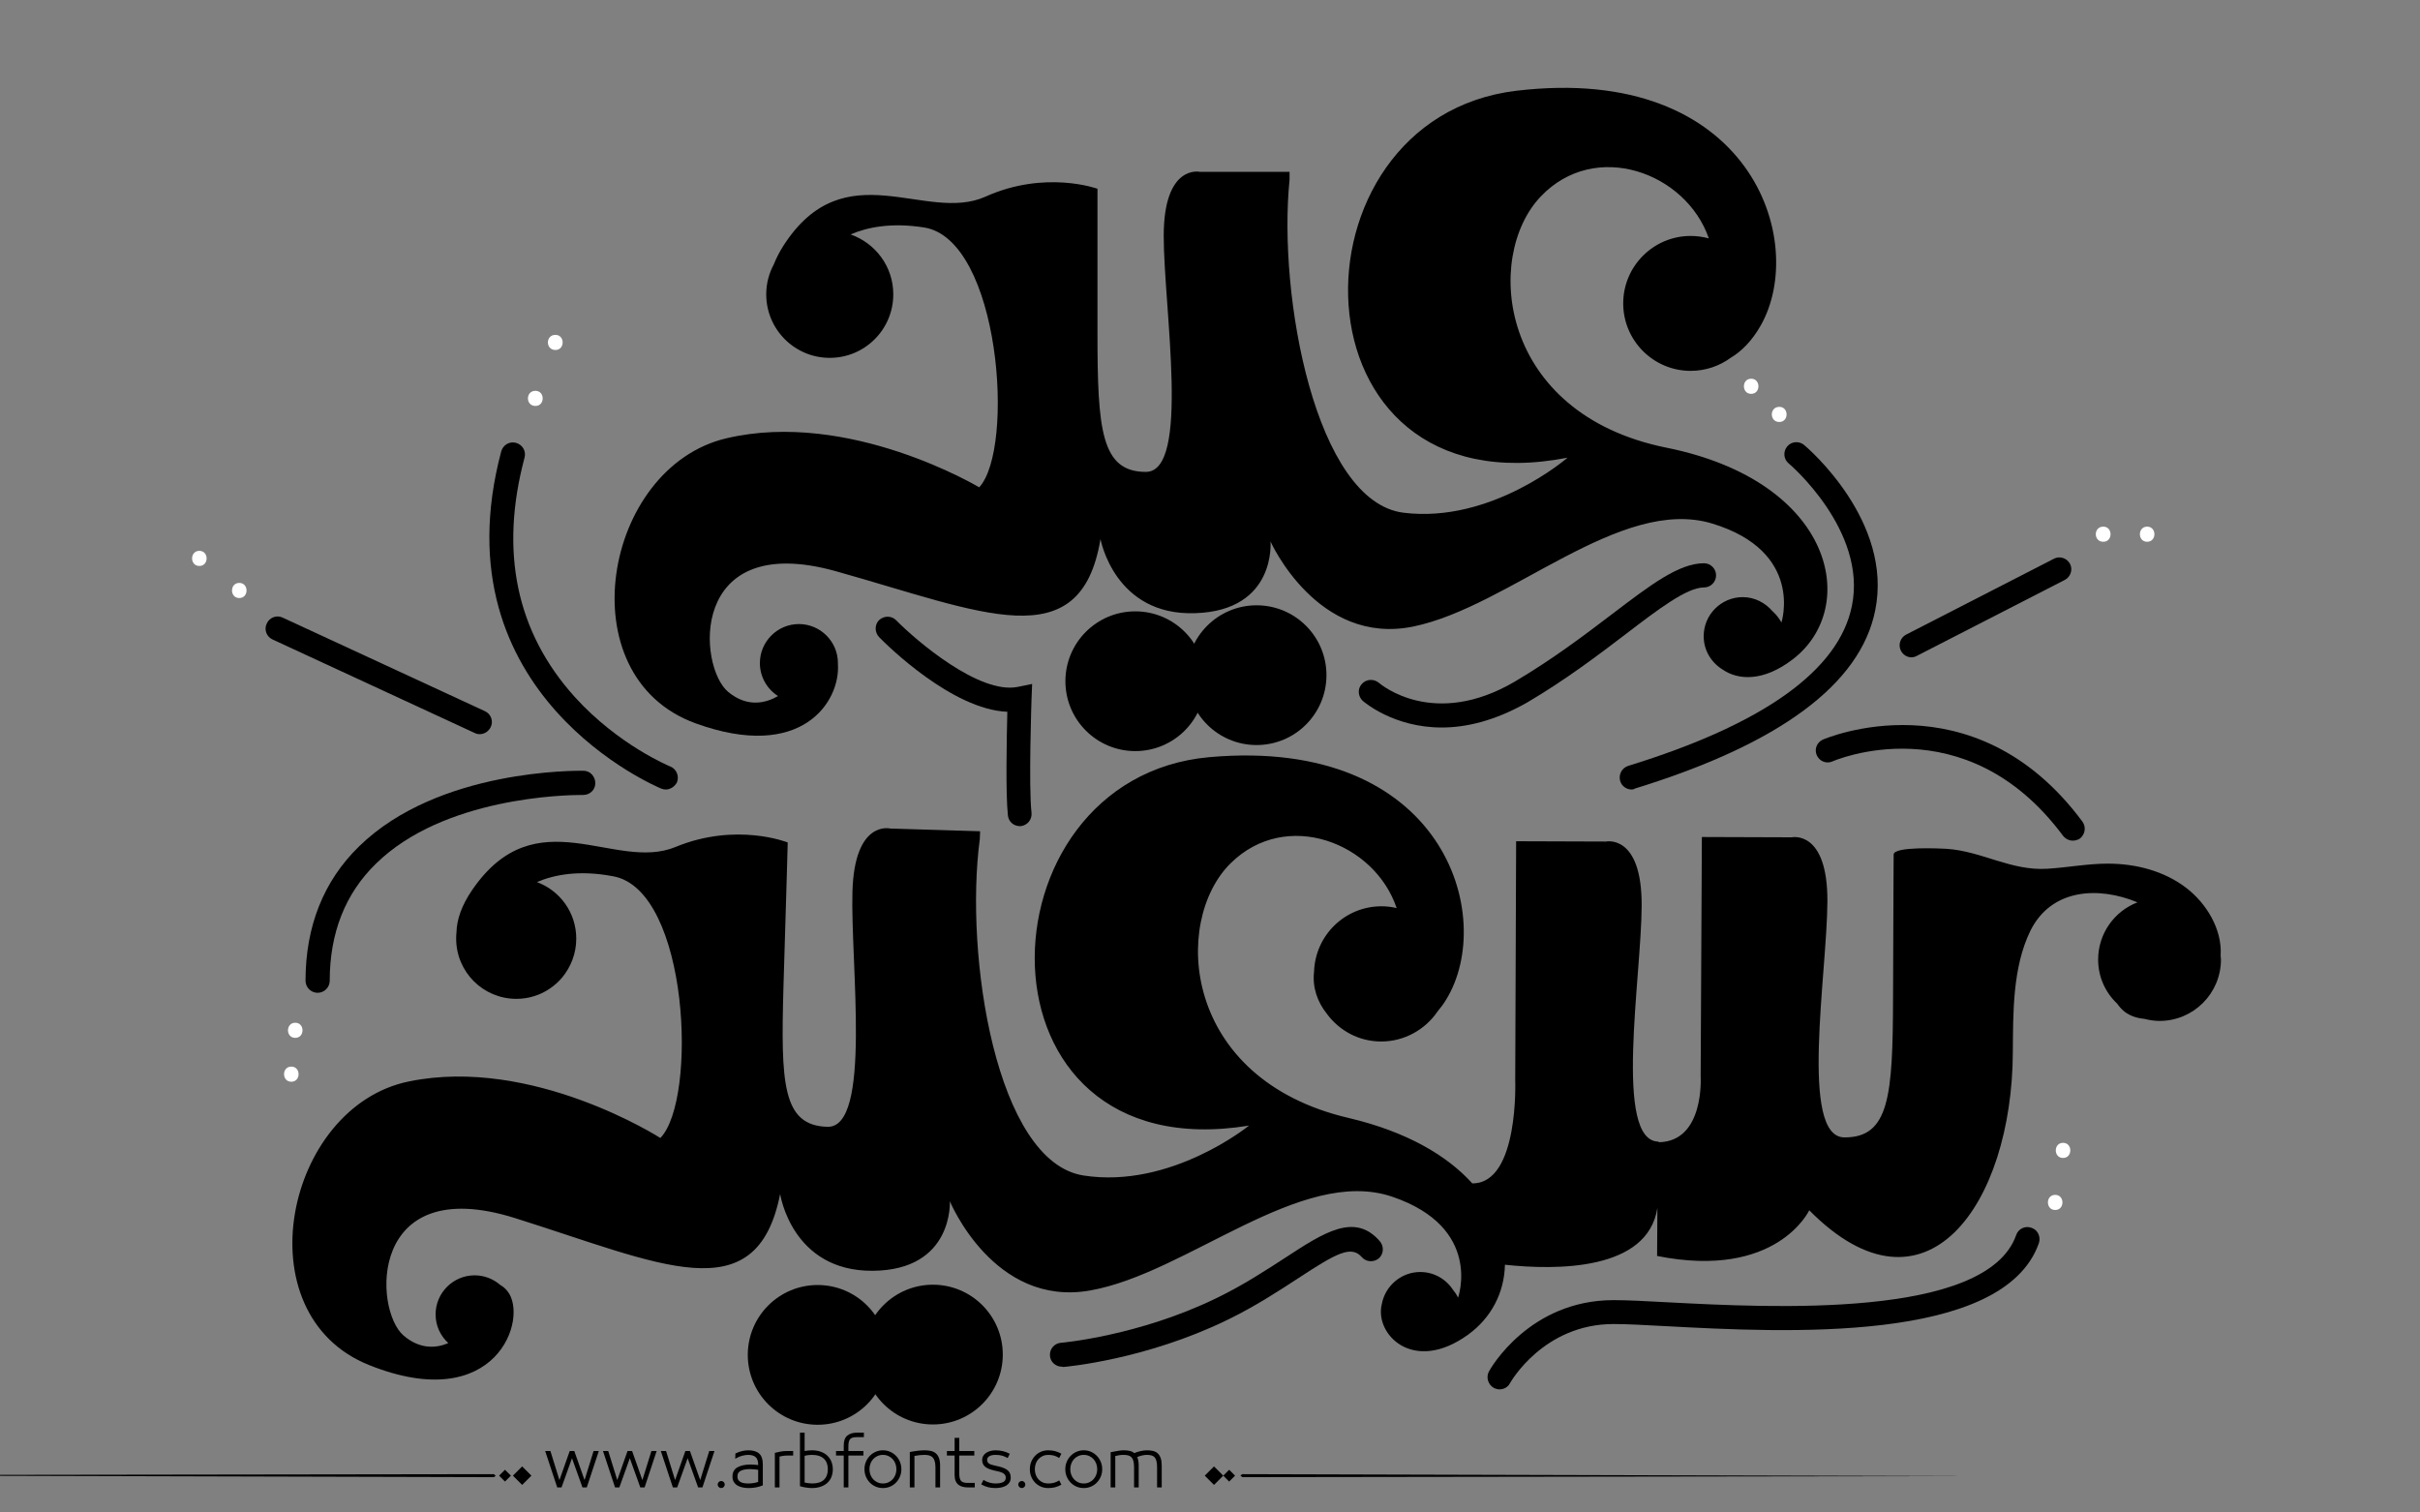 <?xml version="1.0" encoding="utf-8"?>
<!-- Generator: Adobe Illustrator 21.0.0, SVG Export Plug-In . SVG Version: 6.00 Build 0)  -->
<svg version="1.1" id="Layer_1" xmlns="http://www.w3.org/2000/svg" xmlns:xlink="http://www.w3.org/1999/xlink" x="0px" y="0px"
	 viewBox="0 0 800 500" style="enable-background:new 0 0 800 500;" xml:space="preserve">
<rect x="0" y="0" width="800" height="500" fill="#808080" stroke="none"/>
<style type="text/css">
	.st0{fill:#FFFFFF;}
</style>
<g id="XMLID_360_">
	<path fill="#000000" id="XMLID_13595_" d="M575.4,184.7"/>
	<g id="XMLID_13588_">
		<circle id="XMLID_13594_" cx="415.4" cy="223.2" r="23.1"/>
		<circle id="XMLID_13593_" cx="375.3" cy="225.2" r="23.1"/>
		<circle id="XMLID_13592_" cx="308.4" cy="447.8" r="23.1"/>
		<circle id="XMLID_13591_" cx="270.3" cy="447.9" r="23.1"/>
		<path fill="#000000" id="XMLID_13590_" d="M734.1,315.7c0.5-8.4-4.6-17-11.4-22.2c-7.3-5.6-16.7-8-25.9-8c-6.7,0-13.4,1.3-20.1,1.7
			c-12,0.7-21.5-5.8-33.2-6.6c-1.9-0.1-17.5-0.9-17.5,1.9c0,0.1-0.1,15.6-0.2,47.6c-0.1,32.1-1.2,46-16.1,45.9
			c-14.9-0.1-5.7-54.2-5.6-78c0.1-23.8-11.8-21.2-11.8-21.2l-29.7-0.1l-0.4,79.1c0,0,1.4,21.6-13.9,21.8l0-0.2
			c-14.9-0.1-5.7-54.2-5.6-78c0.1-23.8-11.8-21.2-11.8-21.2l-29.7-0.1l-0.3,79c0,0,1.3,34.1-14.1,34.1h-0.1
			c-8.3-9.2-21.7-17.1-40.8-21.6c-55.2-12.9-58.5-65-39.1-84.2c18.4-18.2,47.7-6.8,54.9,14.8c-1.6-0.4-3.3-0.6-5-0.6
			c-12.1,0-21.9,9.6-22.3,21.6c-0.6,5.2,1.1,10,4.2,13.9c4.1,5.6,10.6,9.2,18,9.2c7.7,0,14.6-4,18.6-9.9c1-1.2,2-2.5,2.9-4
			c16.7-27.3-0.7-87-78.3-80.1c-77.6,6.9-80.6,137.1,13.1,121.8c0,0-25.8,21-54.7,16.5c-29-4.5-39.4-73-34.3-111.2l0.1-2.6
			l-29.7-0.9c0,0-11.8-3-12.5,20.8c-0.7,23.8,6.5,78.3-8.3,77.8c-14.9-0.4-15.4-14.4-14.5-46.4c1-32.1,1.4-47.6,1.4-47.6
			s-17-6.8-37.1,1.5c-20.1,8.3-46.1-16.6-67.2,14.2c-3.5,5.1-5.1,9.8-5.2,14v0.1c-0.1,0.7-0.1,1.3-0.1,2c0,11,8.9,19.9,19.9,19.9
			c2,0,4-0.3,5.9-0.9c0,0,0,0,0,0c3.6-1.1,6.8-3.3,9.2-6.1c2.9-3.5,4.7-8,4.7-12.9c0-8.6-5.4-15.9-13-18.7
			c5.6-2.4,13.9-4.1,25.3-1.9c25,4.7,27.8,73.9,15.5,86.5c0,0-42.2-27.1-83.1-18.7c-40.9,8.3-55.3,77-13.1,93.8
			c42.1,16.8,52.7-15.6,45.7-24.4c-0.7-0.9-1.5-1.6-2.4-2.1c-2.3-2-5.3-3.2-8.5-3.2c-7.1,0-12.9,5.8-12.9,12.9
			c0,3.8,1.6,7.1,4.2,9.5c-3.7,1.6-9.2,2.3-14.8-2.5c-10-8.6-11.6-53.9,36.6-38.9c48.2,15.1,80.1,31.6,87.9-7.9
			c0,0,3.8,25.6,30.6,25.4c26.8-0.2,25.5-23,25.5-23s14.5,35.2,46.4,29.5c31.9-5.6,69.7-41.2,99.8-31c30.1,10.2,21.8,33.4,21.8,33.4
			s-0.5-1.2-1.6-2.5c-2.3-3.6-6.3-6-10.9-6c-6.3,0-11.6,4.6-12.7,10.6c-2.5,9.9,10.3,23.2,28.4,10.2c7.8-5.6,12.1-14,12.3-23.2
			c16.8,1.8,47.2,2.1,50.4-18.8l-0.1,15.9c39.6,7.9,50.3-15.1,50.3-15.1c38.5,38.9,67.1-2,67.3-52.3c0.1-13.1-0.1-28,5.8-40.1
			c6.9-13.9,22.4-14.8,35.4-9.4c-7.6,2.9-13,10.3-13,18.9c0,5.8,2.4,10.9,6.3,14.6c0.7,1,1.5,1.9,2.5,2.7c1.9,1.4,4.1,2.1,6.4,2.3
			c1.6,0.4,3.3,0.7,5.1,0.7c11.2,0,20.3-9.1,20.3-20.3C734.1,316.2,734.1,316,734.1,315.7z"/>
		<path fill="#000000" id="XMLID_13589_" d="M550.9,148c-55.5-11.2-60.5-63.1-41.6-83c18-19,48.1-8,55.6,13.8c-1.9-0.5-3.9-0.8-6-0.8
			c-12.3,0-22.3,10-22.3,22.3s10,22.3,22.3,22.3c4.9,0,9.5-1.6,13.2-4.3c3.7-2.2,7.1-5.7,9.9-10.6c15.9-27.8-3.3-86.9-80.7-77.7
			C424,39.2,425,169.5,518.2,151.3c0,0-25.1,21.8-54.2,18.2c-29.1-3.6-41.6-71.7-37.7-110.1v-2.6h-29.7c0,0-11.9-2.6-11.9,21.2
			s8.9,78-5.9,78S362.8,142,362.8,110s0-47.6,0-47.6s-17.2-6.3-37,2.6C306,73.9,279.2,49.8,259,81.2c-1.4,2.2-2.4,4.2-3.2,6.2
			c-1.6,3-2.5,6.3-2.5,9.9c0,11.6,9.4,21,21,21c11.6,0,21-9.4,21-21c0-9.2-5.9-16.9-14.1-19.8c5.5-2.4,13.5-4,24.3-2.3
			c25.1,4,30.1,73.1,18.2,85.9c0,0-43-25.8-83.6-16.2c-40.7,9.6-52.9,78.7-10.2,94.2c35.2,12.8,47.9-7.2,47.1-19.5
			c0-0.1,0-0.3,0-0.4c0-7.1-5.8-12.9-12.9-12.9s-12.9,5.8-12.9,12.9c0,4.6,2.4,8.6,6,10.9c-3.6,2.1-9.8,4.1-16.4-1.3
			c-10.2-8.3-13.2-53.5,35.4-40c48.6,13.6,81,29.1,87.6-10.6c0,0,4.6,25.5,31.4,24.5C422,201.8,420,179,420,179s15.5,34.7,47.3,28.1
			s68.4-43.3,98.8-34c30.4,9.3,22.8,32.7,22.8,32.7s-0.9-1.9-2.9-3.7c-2.4-2.8-5.9-4.7-9.9-4.7c-7.1,0-12.9,5.8-12.9,12.9
			c0,4.7,2.5,8.7,6.2,11c5.2,3.6,13.5,4.1,23.2-3.3C615,200.9,606.5,159.2,550.9,148z"/>
	</g>
	<path fill="#000000" id="XMLID_13587_" d="M474.1,124.6c-0.7,0-1.4-0.4-1.8-1.1c-9.5-18.6-11.6-35.7-6-50.7c8.5-23,31.5-32.6,32.5-33
		c1-0.4,2.2,0.1,2.6,1.1c0.4,1-0.1,2.2-1.1,2.6c-0.2,0.1-22.4,9.4-30.3,30.8c-5.1,13.9-3.2,29.9,5.9,47.5c0.5,1,0.1,2.2-0.9,2.7
		C474.7,124.5,474.4,124.6,474.1,124.6z"/>
	<path fill="#000000" id="XMLID_13586_" d="M386.8,172.6c-1.7,0-3.4-0.4-5.3-1.1c-1-0.4-1.5-1.5-1.1-2.6c0.4-1,1.5-1.5,2.6-1.1
		c3.3,1.3,5.9,1,8.1-0.7c13.2-10.5,8.4-68.9,5.4-90.5c-0.1-1.1,0.6-2.1,1.7-2.2c1.1-0.2,2.1,0.6,2.2,1.7c0.5,3.3,10.8,80.2-6.9,94.2
		C391.5,171.8,389.3,172.6,386.8,172.6z"/>
	<path fill="#000000" id="XMLID_13585_" d="M266.4,108.2c-0.8,0-1.5-0.5-1.8-1.2c-3.3-8.3-3.7-14.7-1.1-19c2.6-4.3,7.1-4.7,7.2-4.8
		c1.1-0.1,2.1,0.7,2.2,1.8c0.1,1.1-0.7,2.1-1.8,2.2c-0.1,0-2.8,0.4-4.3,2.9c-1.9,3.2-1.4,8.5,1.4,15.4c0.4,1-0.1,2.2-1.1,2.6
		C266.9,108.2,266.6,108.2,266.4,108.2z"/>
	<path fill="#000000" id="XMLID_13584_" d="M220.1,212.3c-0.8,0-1.6-0.5-1.9-1.4c-12.9-40.1,34.1-56.8,34.6-57c1-0.4,2.2,0.2,2.5,1.2
		c0.4,1-0.2,2.2-1.2,2.5c-1.8,0.6-43.7,15.6-32.1,52c0.3,1-0.2,2.2-1.3,2.5C220.5,212.3,220.3,212.3,220.1,212.3z"/>
	<path fill="#000000" id="XMLID_13583_" d="M331.5,172.6c-0.4,0-0.9-0.1-1.3-0.5c-0.8-0.7-1-1.9-0.3-2.8c22-26.6,5.4-83.1,5.2-83.6
		c-0.3-1,0.3-2.2,1.3-2.5c1-0.3,2.2,0.3,2.5,1.3c0.7,2.4,17.4,59.1-5.9,87.3C332.6,172.4,332.1,172.6,331.5,172.6z"/>
	<path fill="#000000" id="XMLID_13582_" d="M546.8,102.2c-0.3,0-0.7-0.1-1-0.3c-0.9-0.6-1.3-1.8-0.7-2.7c7.5-12.6,17.8-11.9,18.2-11.8
		c1.1,0.1,1.9,1.1,1.8,2.1c-0.1,1.1-1,1.9-2.1,1.8c-0.4,0-8.3-0.5-14.5,9.9C548.2,101.9,547.5,102.2,546.8,102.2z"/>
	<path fill="#000000" id="XMLID_13581_" d="M467.7,185.4c-3.5,0-6.9-0.4-10.1-1.2c-12.8-3.3-17.5-12.2-17.7-12.6c-0.5-1-0.1-2.2,0.9-2.7
		c1-0.5,2.2-0.1,2.7,0.9l0,0c0.2,0.3,4.2,7.8,15.3,10.6c10.2,2.6,28.6,1.5,58.2-18.2c0.9-0.6,2.1-0.4,2.8,0.6
		c0.6,0.9,0.4,2.1-0.6,2.8C499.3,178.7,482,185.4,467.7,185.4z"/>
	<path fill="#000000" id="XMLID_13580_" d="M366.3,349c-0.7,0-1.4-0.4-1.8-1.1c-9.5-18.6-11.6-35.7-6-50.7c8.5-23,31.5-32.6,32.5-33
		c1-0.4,2.2,0.1,2.6,1.1c0.4,1-0.1,2.2-1.1,2.6c-0.2,0.1-22.4,9.4-30.3,30.8c-5.1,13.9-3.2,29.9,5.8,47.5c0.5,1,0.1,2.2-0.9,2.7
		C366.9,348.9,366.6,349,366.3,349z"/>
	<path fill="#000000" id="XMLID_13579_" d="M281.5,383.5c-1.7,0-3.4-0.4-5.3-1.1c-1-0.4-1.5-1.5-1.1-2.6s1.5-1.5,2.6-1.1c3.3,1.3,5.9,1,8.1-0.7
		c13.2-10.5,8.4-68.9,5.4-90.5c-0.1-1.1,0.6-2.1,1.7-2.2c1.1-0.2,2.1,0.6,2.2,1.7c0.5,3.3,10.8,80.2-6.9,94.2
		C286.2,382.7,284,383.5,281.5,383.5z"/>
	<path fill="#000000" id="XMLID_13578_" d="M161.1,319c-0.8,0-1.5-0.5-1.8-1.2c-3.3-8.3-3.7-14.7-1.1-19c2.6-4.3,7.1-4.7,7.2-4.8
		c1.1-0.1,2.1,0.7,2.2,1.8c0.1,1.1-0.7,2.1-1.8,2.2c-0.2,0-2.8,0.4-4.3,2.9c-1.9,3.2-1.4,8.5,1.4,15.4c0.4,1-0.1,2.2-1.1,2.6
		C161.6,319,161.3,319,161.1,319z"/>
	<path fill="#000000" id="XMLID_13577_" d="M114.8,423.1c-0.8,0-1.6-0.5-1.9-1.4c-12.9-40.1,34.1-56.8,34.6-57c1-0.4,2.2,0.2,2.5,1.2
		c0.4,1-0.2,2.2-1.2,2.5c-1.8,0.6-43.7,15.6-32.1,52c0.3,1-0.2,2.2-1.3,2.5C115.2,423.1,115,423.1,114.8,423.1z"/>
	<path fill="#000000" id="XMLID_13576_" d="M226.2,383.4c-0.4,0-0.9-0.1-1.3-0.5c-0.8-0.7-1-1.9-0.3-2.8c22-26.6,5.4-83.1,5.2-83.6
		c-0.3-1,0.3-2.2,1.3-2.5c1-0.3,2.2,0.3,2.5,1.3c0.7,2.4,17.4,59.1-5.9,87.3C227.3,383.2,226.8,383.4,226.2,383.4z"/>
	<g id="XMLID_13573_">
		<path fill="#000000" id="XMLID_13575_" d="M457.9,311.6c0,0-9.4-0.8-16.3,10.9"/>
		<path fill="#000000" id="XMLID_13574_" d="M441.5,324.5c-0.3,0-0.7-0.1-1-0.3c-0.9-0.6-1.3-1.8-0.7-2.7c7.5-12.6,17.8-11.9,18.2-11.8
			c1.1,0.1,1.9,1.1,1.8,2.1c-0.1,1.1-1,1.9-2.1,1.8c-0.4,0-8.3-0.5-14.5,9.9C442.9,324.1,442.2,324.5,441.5,324.5z"/>
	</g>
	<path fill="#000000" id="XMLID_13572_" d="M362.4,403.1c-3.5,0-6.9-0.4-10.1-1.2c-12.8-3.3-17.5-12.2-17.7-12.6c-0.5-1-0.1-2.2,0.9-2.7
		c1-0.5,2.2-0.1,2.7,0.9l0,0c0.2,0.3,4.2,7.8,15.3,10.6c10.2,2.6,28.6,1.5,58.2-18.2c0.9-0.6,2.1-0.4,2.8,0.6
		c0.6,0.9,0.4,2.1-0.6,2.8C393.9,396.4,376.7,403.1,362.4,403.1z"/>
	<path fill="#000000" id="XMLID_13571_" d="M508.1,395.9c-1.1,0-2-0.9-2-2c0-1.1,0.9-2,2-2c2.7,0,4.7-0.8,6.1-2.5c3.1-3.8,2.4-11.4,1.9-14l0-0.4
		v-79c0-1.1,0.9-2,2-2s2,0.9,2,2v78.8c0.3,1.6,1.9,11.4-2.7,17.1C515.2,394.5,512.1,395.9,508.1,395.9z"/>
	<path fill="#000000" id="XMLID_13570_" d="M558.9,393.3c-1.1,0-2-0.9-2-2c0-1.1,0.9-2,2-2c4.7,0,8.3-1.3,10.7-4c4.3-4.7,3.8-12.1,3.8-12.1l0-81.7
		c0-1.1,0.9-2,2-2c1.1,0,2,0.9,2,2V373c0,0.2,0.7,9-4.8,15C569.3,391.5,564.7,393.3,558.9,393.3z"/>
	<path fill="#000000" id="XMLID_13549_" d="M610.3,393.3c-1.1,0-2-0.9-2-2c0-1.1,0.9-2,2-2c27.4,0,28.7-21.8,28.8-22.7l0-75.1c0-1.1,0.9-2,2-2
		s2,0.9,2,2v75.2C643,367,641.6,393.3,610.3,393.3z"/>
	<path fill="#000000" id="XMLID_13548_" d="M708.5,330.4c-0.7,0-1.3-0.3-1.7-0.9c-3.2-5.1-4.2-10.1-2.9-14.9c2.1-8.4,10.2-13,10.5-13.2
		c1-0.5,2.2-0.2,2.7,0.7c0.5,1,0.2,2.2-0.7,2.7l0,0c-0.1,0-6.9,4-8.6,10.8c-0.9,3.7-0.1,7.7,2.5,11.8c0.6,0.9,0.3,2.2-0.6,2.7
		C709.2,330.3,708.8,330.4,708.5,330.4z"/>
	<g id="XMLID_13547_">
		<path fill="#000000" d="M482.4,130"/>
	</g>
	<g id="XMLID_13546_">
		<path fill="#000000" d="M370.3,163.8"/>
	</g>
	<g id="XMLID_13545_">
		<path fill="#000000" d="M325.7,181.6"/>
	</g>
	<g id="XMLID_13544_">
		<path fill="#000000" d="M376.3,352.2"/>
	</g>
	<g id="XMLID_13543_">
		<path fill="#000000" d="M158.1,365.1"/>
	</g>
	<g id="XMLID_13542_">
		<path fill="#000000" d="M213.6,385.9"/>
	</g>
	<g id="XMLID_13540_">
		<path fill="#000000" d="M264.2,378"/>
	</g>
	<g id="XMLID_13539_">
		<path fill="#000000" d="M326.7,379.9"/>
	</g>
	<g id="XMLID_13538_">
		<path fill="#000000" d="M496.3,394.8"/>
	</g>
	<g id="XMLID_13537_">
		<path fill="#000000" d="M548.8,391.8"/>
	</g>
	<g id="XMLID_13536_">
		<path fill="#000000" d="M598.4,392.8"/>
	</g>
	<g id="XMLID_13535_">
		<path fill="#000000" d="M264.2,154.8"/>
	</g>
	<g id="XMLID_13534_">
		<path fill="#000000" d="M280.1,108.2"/>
	</g>
	<path fill="#000000" id="XMLID_13533_" d="M296.6,458.8c-1.1,0-2-0.9-2-2c0-24.5,13.2-24.8,13.8-24.8c1.1,0,2,0.9,2,2c0,1.1-0.9,2-2,2
		c-0.5,0-9.9,0.6-9.9,20.8C298.5,457.9,297.7,458.8,296.6,458.8z"/>
	<path fill="#000000" id="XMLID_13532_" d="M260.2,458.8c-0.9,0-1.7-0.6-1.9-1.5c-1.9-8.1-1.2-14.5,2.1-19.1c3.9-5.5,10.1-6.1,10.3-6.2
		c1.1-0.1,2.1,0.7,2.2,1.8c0.1,1.1-0.7,2.1-1.8,2.2l0,0c0,0-4.7,0.6-7.5,4.6c-2.6,3.6-3,8.9-1.4,15.8c0.2,1.1-0.4,2.1-1.5,2.4
		C260.5,458.8,260.4,458.8,260.2,458.8z"/>
	<path fill="#000000" id="XMLID_13531_" d="M401,236.6c-1.1,0-2-0.9-2-2c0-24.5,13.2-24.8,13.8-24.8c1.1,0,2,0.9,2,2c0,1.1-0.9,2-2,2
		c-0.5,0-9.9,0.6-9.9,20.8C402.9,235.7,402,236.6,401,236.6z"/>
	<path fill="#000000" id="XMLID_13530_" d="M364.6,236.6c-0.9,0-1.7-0.6-1.9-1.5c-1.9-8.1-1.2-14.5,2.1-19.1c3.9-5.5,10.1-6.1,10.3-6.2
		c1.1-0.1,2.1,0.7,2.2,1.8c0.1,1.1-0.7,2.1-1.8,2.2l0,0c0,0-4.7,0.6-7.5,4.6c-2.6,3.6-3,8.9-1.4,15.8c0.2,1.1-0.4,2.1-1.5,2.4
		C364.9,236.6,364.8,236.6,364.6,236.6z"/>
	<g id="XMLID_208_">
		<path fill="#000000" id="XMLID_13529_" d="M220.1,261c-0.5,0-1-0.1-1.5-0.3c-0.7-0.3-74.4-30.7-52.9-111.5c0.6-2.1,2.7-3.4,4.9-2.8
			c2.1,0.6,3.4,2.7,2.8,4.9c-8.3,31.1-2.7,57.7,16.6,79.1c14.5,16,31.4,22.9,31.6,23c2,0.8,3,3.1,2.2,5.2
			C223.1,260,221.6,261,220.1,261z"/>
		<path fill="#000000" id="XMLID_13528_" d="M105,328.2c-2.2,0-4-1.8-4-4c0-18,6-33,17.7-44.4c26.3-25.7,72.2-25,74.2-25c2.2,0,3.9,1.9,3.9,4.1
			c0,2.2-1.8,3.9-4,3.9c-0.1,0,0.1,0-0.6,0c-5.1,0-45.5,0.7-67.9,22.7c-10.2,9.9-15.3,23-15.3,38.7C109,326.4,107.2,328.2,105,328.2
			z"/>
		<path fill="#000000" id="XMLID_13527_" d="M476.6,240.5c-15.8,0-25.5-8.3-26.1-8.8c-1.6-1.5-1.8-4-0.3-5.6c1.4-1.6,3.9-1.8,5.6-0.4
			c0.8,0.7,18.3,15.3,45-0.4c12.5-7.4,22.8-15.2,32-22.2c12.9-9.8,22.2-16.9,30.5-16.9c2.2,0,4,1.8,4,4s-1.8,4-4,4
			c-5.6,0-15,7.1-25.7,15.3c-8.8,6.7-19.8,15.1-32.7,22.7C494,238.4,484.5,240.5,476.6,240.5z"/>
		<path fill="#000000" id="XMLID_13526_" d="M539.4,261c-1.7,0-3.3-1.1-3.8-2.8c-0.6-2.1,0.5-4.3,2.6-5c44.8-13.8,69.7-31.6,74-52.9
			c5.1-24.9-20.6-46.9-20.9-47.1c-1.7-1.4-1.9-3.9-0.5-5.6c1.4-1.7,3.9-1.9,5.6-0.5c1.2,1,29.5,25.2,23.5,54.7
			c-4.9,24.4-31.7,44.2-79.5,58.9C540.2,260.9,539.8,261,539.4,261z"/>
		<path fill="#000000" id="XMLID_13525_" d="M685.2,277.9c-1.2,0-2.4-0.6-3.2-1.6c-32.4-43.6-75.8-24.8-76.2-24.6c-2,0.9-4.3,0-5.2-2
			c-0.9-2,0-4.3,2-5.2c0.5-0.2,49.7-21.5,85.8,27.1c1.3,1.8,0.9,4.2-0.8,5.6C686.8,277.7,686,277.9,685.2,277.9z"/>
		<path fill="#000000" id="XMLID_13524_" d="M337.1,273.1c-2,0-3.7-1.5-3.9-3.5c-0.8-7.1-0.4-25.8-0.2-34.3c-18.2-0.7-39.8-22-42.4-24.7
			c-1.5-1.6-1.5-4.1,0-5.6c1.6-1.5,4.1-1.5,5.6,0c6.9,7,27.5,24.5,40.1,22.1l4.9-1l-0.2,5c0,0.3-1,29,0,37.6
			c0.2,2.2-1.3,4.1-3.5,4.4C337.4,273.1,337.2,273.1,337.1,273.1z"/>
		<path fill="#000000" id="XMLID_13523_" d="M351,451.8c-2,0-3.8-1.6-3.9-3.6c-0.2-2.2,1.4-4.1,3.6-4.3c0.3,0,25.8-2.3,51.3-14.7
			c8.9-4.3,16.2-9.1,22.7-13.3c13-8.5,23.2-15.2,31.5-5.5c1.4,1.7,1.2,4.2-0.4,5.6c-1.7,1.4-4.2,1.2-5.6-0.4c-3.5-4-8.3-1.4-21.1,7
			c-6.3,4.1-14.2,9.3-23.5,13.8c-27,13.1-53,15.4-54.1,15.5C351.2,451.8,351.1,451.8,351,451.8z"/>
		<path fill="#000000" id="XMLID_13522_" d="M495.7,459.3c-0.6,0-1.3-0.2-1.9-0.5c-1.9-1.1-2.6-3.5-1.6-5.4c0.5-1,13.4-23.6,41.2-23.6
			c4.3,0,10.4,0.3,17.6,0.7c34.3,1.8,105.7,5.6,115.5-22.2c0.7-2.1,3-3.2,5.1-2.4c2.1,0.7,3.1,3,2.4,5.1
			c-11.8,33.3-84.4,29.5-123.4,27.4c-7.1-0.4-13.2-0.7-17.2-0.7c-23.2,0-34.1,19.3-34.2,19.5C498.5,458.6,497.1,459.3,495.7,459.3z"
			/>
		<path fill="#000000" id="XMLID_13521_" d="M158.6,242.7c-0.6,0-1.1-0.1-1.7-0.4l-66.8-30.9c-2-0.9-2.9-3.3-1.9-5.3c0.9-2,3.3-2.9,5.3-1.9
			l66.8,30.9c2,0.9,2.9,3.3,1.9,5.3C161.5,241.8,160.1,242.7,158.6,242.7z"/>
		<path fill="#000000" id="XMLID_359_" d="M631.9,217.3c-1.4,0-2.8-0.8-3.5-2.2c-1-1.9-0.2-4.3,1.7-5.3l48.9-25.1c1.9-1,4.3-0.2,5.3,1.7
			c1,1.9,0.2,4.3-1.7,5.3l-48.9,25.1C633.2,217.1,632.5,217.3,631.9,217.3z"/>
		<g id="XMLID_220_">
			<path fill="#000000" d="M177,131.7"/>
			<g>
				<path fill="#000000" class="st0" d="M177,134.2c3.2,0,3.2-5,0-5C173.7,129.2,173.7,134.2,177,134.2L177,134.2z"/>
			</g>
		</g>
		<g id="XMLID_219_">
			<path fill="#000000" d="M183.6,113.2"/>
			<g>
				<path fill="#000000" class="st0" d="M183.6,115.7c3.2,0,3.2-5,0-5C180.3,110.7,180.3,115.7,183.6,115.7L183.6,115.7z"/>
			</g>
		</g>
		<g id="XMLID_218_">
			<path fill="#000000" d="M79.1,195.2"/>
			<g>
				<path fill="#000000" class="st0" d="M79.1,197.7c3.2,0,3.2-5,0-5C75.9,192.7,75.9,197.7,79.1,197.7L79.1,197.7z"/>
			</g>
		</g>
		<g id="XMLID_217_">
			<path fill="#000000" d="M65.9,184.6"/>
			<g>
				<path fill="#000000" class="st0" d="M65.9,187.1c3.2,0,3.2-5,0-5C62.7,182.1,62.7,187.1,65.9,187.1L65.9,187.1z"/>
			</g>
		</g>
		<g id="XMLID_216_">
			<path fill="#000000" d="M97.6,340.6"/>
			<g>
				<path fill="#000000" class="st0" d="M97.6,343.1c3.2,0,3.2-5,0-5C94.4,338.1,94.4,343.1,97.6,343.1L97.6,343.1z"/>
			</g>
		</g>
		<g id="XMLID_215_">
			<path fill="#000000" d="M96.3,355.1"/>
			<g>
				<path fill="#000000" class="st0" d="M96.3,357.6c3.2,0,3.2-5,0-5C93.1,352.6,93.1,357.6,96.3,357.6L96.3,357.6z"/>
			</g>
		</g>
		<g id="XMLID_214_">
			<path fill="#000000" d="M695.3,176.6"/>
			<g>
				<path fill="#000000" class="st0" d="M695.3,179.1c3.2,0,3.2-5,0-5C692,174.1,692,179.1,695.3,179.1L695.3,179.1z"/>
			</g>
		</g>
		<g id="XMLID_213_">
			<path fill="#000000" d="M709.8,176.6"/>
			<g>
				<path fill="#000000" class="st0" d="M709.8,179.1c3.2,0,3.2-5,0-5C706.6,174.1,706.6,179.1,709.8,179.1L709.8,179.1z"/>
			</g>
		</g>
		<g id="XMLID_212_">
			<path fill="#000000" d="M588.2,137"/>
			<g>
				<path fill="#000000" class="st0" d="M588.2,139.5c3.2,0,3.2-5,0-5C584.9,134.5,584.9,139.5,588.2,139.5L588.2,139.5z"/>
			</g>
		</g>
		<g id="XMLID_211_">
			<path fill="#000000" d="M578.9,127.7"/>
			<g>
				<path fill="#000000" class="st0" d="M578.9,130.2c3.2,0,3.2-5,0-5C575.7,125.2,575.7,130.2,578.9,130.2L578.9,130.2z"/>
			</g>
		</g>
		<g id="XMLID_210_">
			<path fill="#000000" d="M679.4,397.5"/>
			<g>
				<path fill="#000000" class="st0" d="M679.4,400c3.2,0,3.2-5,0-5C676.2,395,676.2,400,679.4,400L679.4,400z"/>
			</g>
		</g>
		<g id="XMLID_209_">
			<path fill="#000000" d="M682,380.3"/>
			<g>
				<path fill="#000000" class="st0" d="M682,382.8c3.2,0,3.2-5,0-5C678.8,377.8,678.8,382.8,682,382.8L682,382.8z"/>
			</g>
		</g>
	</g>
</g>
<path fill="#000000" d="M273.602,481.306c-0.578-0.576-1.301-1.03-2.174-1.362c-0.873-0.331-1.885-0.497-3.039-0.497
	c-0.663,0-1.463,0.079-2.4,0.238v-6.077h-1.535v17.711c0.706,0.202,1.402,0.354,2.087,0.454s1.301,0.151,1.849,0.151
	c1.153,0,2.166-0.162,3.039-0.486s1.596-0.764,2.174-1.319c0.576-0.555,1.006-1.211,1.287-1.968s0.42-1.561,0.42-2.411
	s-0.139-1.657-0.42-2.422C274.608,482.554,274.178,481.883,273.602,481.306z M272.391,489.167c-0.852,0.829-2.17,1.243-3.958,1.243
	c-0.39,0-0.805-0.032-1.244-0.097c-0.439-0.065-0.84-0.134-1.2-0.206v-8.845c0.447-0.115,0.887-0.194,1.319-0.237
	c0.433-0.044,0.808-0.065,1.125-0.065c0.894,0,1.668,0.112,2.325,0.335c0.656,0.224,1.199,0.545,1.633,0.963
	c0.432,0.418,0.752,0.919,0.961,1.503s0.314,1.243,0.314,1.979C273.667,487.195,273.241,488.338,272.391,489.167z M247.392,479.446
	c-0.62,0-1.297,0.079-2.033,0.238c-0.735,0.158-1.485,0.433-2.249,0.821l-0.065,1.73c0.548-0.303,0.973-0.52,1.276-0.649
	s0.624-0.237,0.962-0.324c0.338-0.086,0.677-0.158,1.016-0.216s0.667-0.087,0.984-0.087c1.139,0,1.982,0.249,2.53,0.746
	s0.822,1.33,0.822,2.498v0.13c-0.332-0.044-0.732-0.087-1.2-0.13c-0.469-0.043-0.876-0.065-1.222-0.065
	c-1.831,0-3.302,0.311-4.412,0.931c-1.11,0.619-1.665,1.644-1.665,3.07c0,0.707,0.155,1.305,0.465,1.795
	c0.31,0.49,0.713,0.88,1.211,1.168s1.067,0.497,1.708,0.627c0.641,0.13,1.308,0.194,2,0.194c0.807,0,1.6-0.072,2.378-0.216
	c0.779-0.145,1.536-0.368,2.271-0.671v-7.028c0-1.585-0.397-2.742-1.189-3.471C250.189,479.811,248.992,479.446,247.392,479.446z
	 M250.636,489.892c-0.375,0.144-0.858,0.267-1.449,0.367c-0.591,0.102-1.183,0.151-1.773,0.151c-0.505,0-0.984-0.035-1.438-0.108
	c-0.454-0.071-0.84-0.197-1.157-0.378c-0.317-0.18-0.57-0.414-0.757-0.703c-0.188-0.288-0.281-0.663-0.281-1.124
	c0-0.52,0.111-0.934,0.335-1.244c0.224-0.31,0.533-0.551,0.93-0.724c0.396-0.174,0.85-0.296,1.362-0.368
	c0.511-0.072,1.041-0.108,1.589-0.108c0.476,0,0.984,0.029,1.524,0.087c0.541,0.058,0.912,0.108,1.114,0.151V489.892z
	 M258.032,479.868c-0.649,0.122-1.276,0.263-1.881,0.422v11.418h1.535v-10.186c0.202-0.072,0.563-0.147,1.082-0.228
	c0.519-0.079,1.002-0.118,1.449-0.118h1.989v-1.492H260C259.336,479.685,258.681,479.746,258.032,479.868z M-77.92,487.667
	l241.145,0.656l0.663-0.433l-0.632-0.564L-77.92,487.667z M164.994,487.825l1.95,1.95l1.95-1.95l-1.95-1.95L164.994,487.825z
	 M169.559,487.825l3.057,3.057l3.057-3.057l-3.057-3.057L169.559,487.825z M212.359,489.286l-3.395-9.602h-1.514l-3.396,9.602
	l-2.984-9.602h-1.73l3.979,12.023h1.428l3.46-9.645l3.46,9.645h1.427l3.979-12.023h-1.73L212.359,489.286z M238.418,489.589
	c-0.317,0-0.591,0.115-0.822,0.346c-0.231,0.23-0.346,0.505-0.346,0.822c0,0.316,0.115,0.591,0.346,0.821
	c0.23,0.23,0.504,0.346,0.822,0.346c0.317,0,0.591-0.115,0.822-0.346c0.23-0.23,0.346-0.505,0.346-0.821
	c0-0.317-0.116-0.592-0.346-0.822C239.009,489.704,238.735,489.589,238.418,489.589z M193.243,489.286l-3.395-9.602h-1.514
	l-3.396,9.602l-2.984-9.602h-1.73l3.979,12.023h1.428l3.46-9.645l3.46,9.645h1.427l3.979-12.023h-1.73L193.243,489.286z
	 M231.476,489.286l-3.395-9.602h-1.514l-3.396,9.602l-2.984-9.602h-1.73l3.979,12.023h1.428l3.46-9.645l3.46,9.645h1.427
	l3.979-12.023h-1.73L231.476,489.286z M382.732,480.474c-0.426-0.396-0.938-0.667-1.535-0.812c-0.598-0.144-1.271-0.216-2.021-0.216
	c-0.664,0-1.393,0.09-2.184,0.271c-0.793,0.181-1.471,0.4-2.033,0.659c-0.346-0.331-0.818-0.569-1.416-0.714
	c-0.6-0.144-1.273-0.216-2.023-0.216c-0.635,0-1.268,0.058-1.902,0.173l-2.465,0.454v11.635h1.535v-10.38
	c0.447-0.102,0.883-0.188,1.309-0.26c0.424-0.072,0.896-0.108,1.416-0.108c0.605,0,1.125,0.058,1.557,0.173
	c0.434,0.116,0.789,0.321,1.07,0.616c0.281,0.296,0.494,0.711,0.639,1.244s0.217,1.24,0.217,2.119v6.596h1.535v-7.201
	c0-0.663-0.055-1.243-0.162-1.741c-0.109-0.497-0.213-0.861-0.314-1.092c0.086-0.043,0.281-0.119,0.584-0.228
	c0.303-0.107,0.602-0.197,0.898-0.27c0.295-0.072,0.586-0.126,0.875-0.162s0.547-0.055,0.779-0.055c0.59,0,1.102,0.058,1.535,0.173
	c0.432,0.116,0.781,0.317,1.049,0.605c0.266,0.289,0.471,0.703,0.615,1.244c0.145,0.54,0.217,1.251,0.217,2.13v6.596h1.535v-7.201
	c0-0.995-0.111-1.816-0.336-2.466C383.482,481.393,383.158,480.87,382.732,480.474z M280.1,474.581
	c-0.785,0.648-1.18,1.729-1.18,3.243v1.86h-2.551v1.492h2.551v10.531h1.537v-10.531h4.973v-1.492h-4.973v-1.471
	c0-0.635,0.045-1.149,0.141-1.546c0.094-0.396,0.24-0.707,0.443-0.931c0.201-0.223,0.475-0.385,0.82-0.486
	c0.346-0.101,0.779-0.151,1.299-0.151h2.422v-1.492h-2.271C281.956,473.607,280.885,473.932,280.1,474.581z M398.273,487.825
	l3.057,3.057l3.057-3.057l-3.057-3.057L398.273,487.825z M343.322,482.322c0.389-0.418,0.854-0.749,1.395-0.994
	s1.135-0.368,1.783-0.368c0.736,0,1.373,0.076,1.914,0.228s1.121,0.414,1.74,0.789l0.715-1.405c-0.707-0.39-1.393-0.674-2.055-0.854
	c-0.664-0.181-1.436-0.271-2.314-0.271c-0.85,0-1.639,0.155-2.367,0.465c-0.729,0.311-1.367,0.746-1.914,1.309
	c-0.549,0.563-0.98,1.222-1.297,1.979c-0.317,0.757-0.476,1.59-0.476,2.498s0.158,1.74,0.476,2.497
	c0.316,0.757,0.748,1.413,1.297,1.969c0.547,0.555,1.186,0.987,1.914,1.297c0.729,0.311,1.518,0.465,2.367,0.465
	c0.879,0,1.65-0.09,2.314-0.27c0.662-0.181,1.348-0.466,2.055-0.854l-0.715-1.406c-0.619,0.375-1.199,0.639-1.74,0.79
	s-1.178,0.227-1.914,0.227c-0.648,0-1.242-0.119-1.783-0.356c-0.541-0.238-1.006-0.565-1.395-0.984
	c-0.391-0.418-0.693-0.915-0.908-1.492c-0.217-0.576-0.324-1.203-0.324-1.881s0.107-1.305,0.324-1.882
	C342.628,483.238,342.931,482.741,343.322,482.322z M404.387,487.825l1.949,1.95l1.951-1.95l-1.951-1.95L404.387,487.825z
	 M410.701,487.326l-0.664,0.433l0.633,0.564l241.176-0.341L410.701,487.326z M362.611,481.295c-0.549-0.569-1.193-1.02-1.936-1.352
	c-0.742-0.331-1.547-0.497-2.412-0.497c-0.863,0-1.668,0.166-2.41,0.497c-0.742,0.332-1.389,0.782-1.936,1.352
	c-0.549,0.57-0.977,1.229-1.287,1.979c-0.311,0.749-0.465,1.557-0.465,2.422s0.154,1.672,0.465,2.422s0.738,1.409,1.287,1.979
	c0.547,0.569,1.193,1.017,1.936,1.341s1.547,0.486,2.41,0.486c0.865,0,1.67-0.162,2.412-0.486s1.387-0.771,1.936-1.341
	c0.547-0.569,0.977-1.229,1.287-1.979c0.309-0.75,0.465-1.557,0.465-2.422s-0.156-1.673-0.465-2.422
	C363.587,482.524,363.158,481.865,362.611,481.295z M362.394,487.523c-0.217,0.569-0.52,1.067-0.908,1.492
	c-0.389,0.426-0.857,0.765-1.406,1.017c-0.547,0.252-1.152,0.378-1.816,0.378c-0.662,0-1.268-0.126-1.816-0.378
	c-0.547-0.252-1.016-0.591-1.404-1.017c-0.391-0.425-0.693-0.923-0.908-1.492c-0.217-0.569-0.324-1.179-0.324-1.827
	c0-0.649,0.107-1.262,0.324-1.839c0.215-0.576,0.518-1.077,0.908-1.503c0.389-0.425,0.857-0.764,1.404-1.016
	c0.549-0.252,1.154-0.379,1.816-0.379c0.664,0,1.27,0.127,1.816,0.379c0.549,0.252,1.018,0.591,1.406,1.016
	c0.389,0.426,0.691,0.927,0.908,1.503c0.217,0.577,0.324,1.189,0.324,1.839C362.718,486.345,362.611,486.954,362.394,487.523z
	 M296.221,481.295c-0.547-0.569-1.191-1.02-1.936-1.352c-0.742-0.331-1.545-0.497-2.41-0.497s-1.67,0.166-2.412,0.497
	c-0.742,0.332-1.387,0.782-1.936,1.352c-0.547,0.57-0.977,1.229-1.285,1.979c-0.311,0.749-0.465,1.557-0.465,2.422
	s0.154,1.672,0.465,2.422c0.309,0.75,0.738,1.409,1.285,1.979c0.549,0.569,1.193,1.017,1.936,1.341s1.547,0.486,2.412,0.486
	s1.668-0.162,2.41-0.486c0.744-0.324,1.389-0.771,1.936-1.341c0.549-0.569,0.977-1.229,1.287-1.979s0.465-1.557,0.465-2.422
	s-0.154-1.673-0.465-2.422C297.198,482.524,296.77,481.865,296.221,481.295z M296.006,487.523c-0.217,0.569-0.52,1.067-0.908,1.492
	c-0.391,0.426-0.859,0.765-1.406,1.017c-0.549,0.252-1.154,0.378-1.816,0.378c-0.664,0-1.27-0.126-1.816-0.378
	c-0.549-0.252-1.018-0.591-1.406-1.017c-0.389-0.425-0.691-0.923-0.908-1.492s-0.324-1.179-0.324-1.827
	c0-0.649,0.107-1.262,0.324-1.839c0.217-0.576,0.52-1.077,0.908-1.503c0.389-0.425,0.857-0.764,1.406-1.016
	c0.547-0.252,1.152-0.379,1.816-0.379c0.662,0,1.268,0.127,1.816,0.379c0.547,0.252,1.016,0.591,1.406,1.016
	c0.389,0.426,0.691,0.927,0.908,1.503c0.215,0.577,0.324,1.189,0.324,1.839C296.331,486.345,296.221,486.954,296.006,487.523z
	 M309.381,480.463c-0.455-0.39-0.996-0.656-1.623-0.801c-0.627-0.144-1.309-0.216-2.043-0.216c-0.707,0-1.465,0.047-2.271,0.141
	s-1.701,0.234-2.682,0.422v11.699h1.535v-10.402c1.184-0.23,2.293-0.346,3.33-0.346c0.592,0,1.111,0.062,1.559,0.184
	c0.445,0.123,0.818,0.332,1.113,0.628c0.295,0.295,0.525,0.713,0.691,1.254s0.25,1.251,0.25,2.13v6.553h1.535v-7.201
	c0-0.995-0.119-1.82-0.357-2.477C310.18,481.375,309.834,480.852,309.381,480.463z M318.516,490.054
	c-0.346-0.108-0.619-0.277-0.82-0.509c-0.203-0.23-0.35-0.547-0.443-0.951c-0.096-0.403-0.141-0.922-0.141-1.557v-5.86h4.973v-1.492
	h-4.973v-4.347h-1.537v4.347h-2.551v1.492h2.551v6.466c0,0.764,0.109,1.405,0.326,1.925c0.215,0.519,0.525,0.937,0.93,1.254
	c0.402,0.317,0.867,0.544,1.395,0.682c0.525,0.137,1.105,0.205,1.74,0.205h2.271v-1.492h-2.422
	C319.295,490.216,318.862,490.162,318.516,490.054z M337.784,489.589c-0.316,0-0.59,0.115-0.82,0.346s-0.346,0.505-0.346,0.822
	c0,0.316,0.115,0.591,0.346,0.821s0.504,0.346,0.82,0.346c0.318,0,0.592-0.115,0.822-0.346s0.346-0.505,0.346-0.821
	c0-0.317-0.115-0.592-0.346-0.822S338.102,489.589,337.784,489.589z M333.178,486.106c-0.346-0.303-0.785-0.565-1.318-0.789
	c-0.533-0.223-1.182-0.422-1.947-0.595l-0.799-0.173c-1.053-0.216-1.781-0.461-2.184-0.735c-0.404-0.273-0.607-0.678-0.607-1.211
	c0-0.504,0.238-0.904,0.715-1.2c0.475-0.295,1.174-0.443,2.098-0.443c0.793,0,1.477,0.076,2.055,0.228
	c0.576,0.151,1.217,0.421,1.924,0.811l0.691-1.405c-1.412-0.765-2.969-1.146-4.67-1.146c-0.635,0-1.223,0.076-1.764,0.228
	c-0.539,0.151-1.008,0.364-1.404,0.638s-0.711,0.605-0.941,0.994c-0.23,0.39-0.346,0.815-0.346,1.276
	c0,0.462,0.072,0.88,0.217,1.254c0.143,0.375,0.381,0.707,0.713,0.995s0.758,0.537,1.275,0.746c0.52,0.209,1.146,0.4,1.883,0.573
	l0.908,0.194c1.008,0.217,1.729,0.49,2.162,0.822c0.432,0.331,0.648,0.771,0.648,1.318c0,0.39-0.086,0.707-0.26,0.952
	c-0.172,0.245-0.414,0.436-0.725,0.573c-0.311,0.137-0.678,0.237-1.102,0.303c-0.426,0.064-0.877,0.097-1.352,0.097
	c-0.592,0-1.223-0.09-1.893-0.271c-0.67-0.18-1.352-0.479-2.045-0.897l-0.734,1.471c0.779,0.433,1.539,0.742,2.281,0.93
	s1.539,0.281,2.391,0.281c0.748,0,1.434-0.072,2.053-0.216c0.621-0.145,1.158-0.36,1.611-0.648c0.455-0.289,0.805-0.649,1.049-1.082
	c0.246-0.433,0.369-0.93,0.369-1.492c0-0.476-0.072-0.915-0.217-1.318C333.77,486.763,333.526,486.41,333.178,486.106z"/>
</svg>

